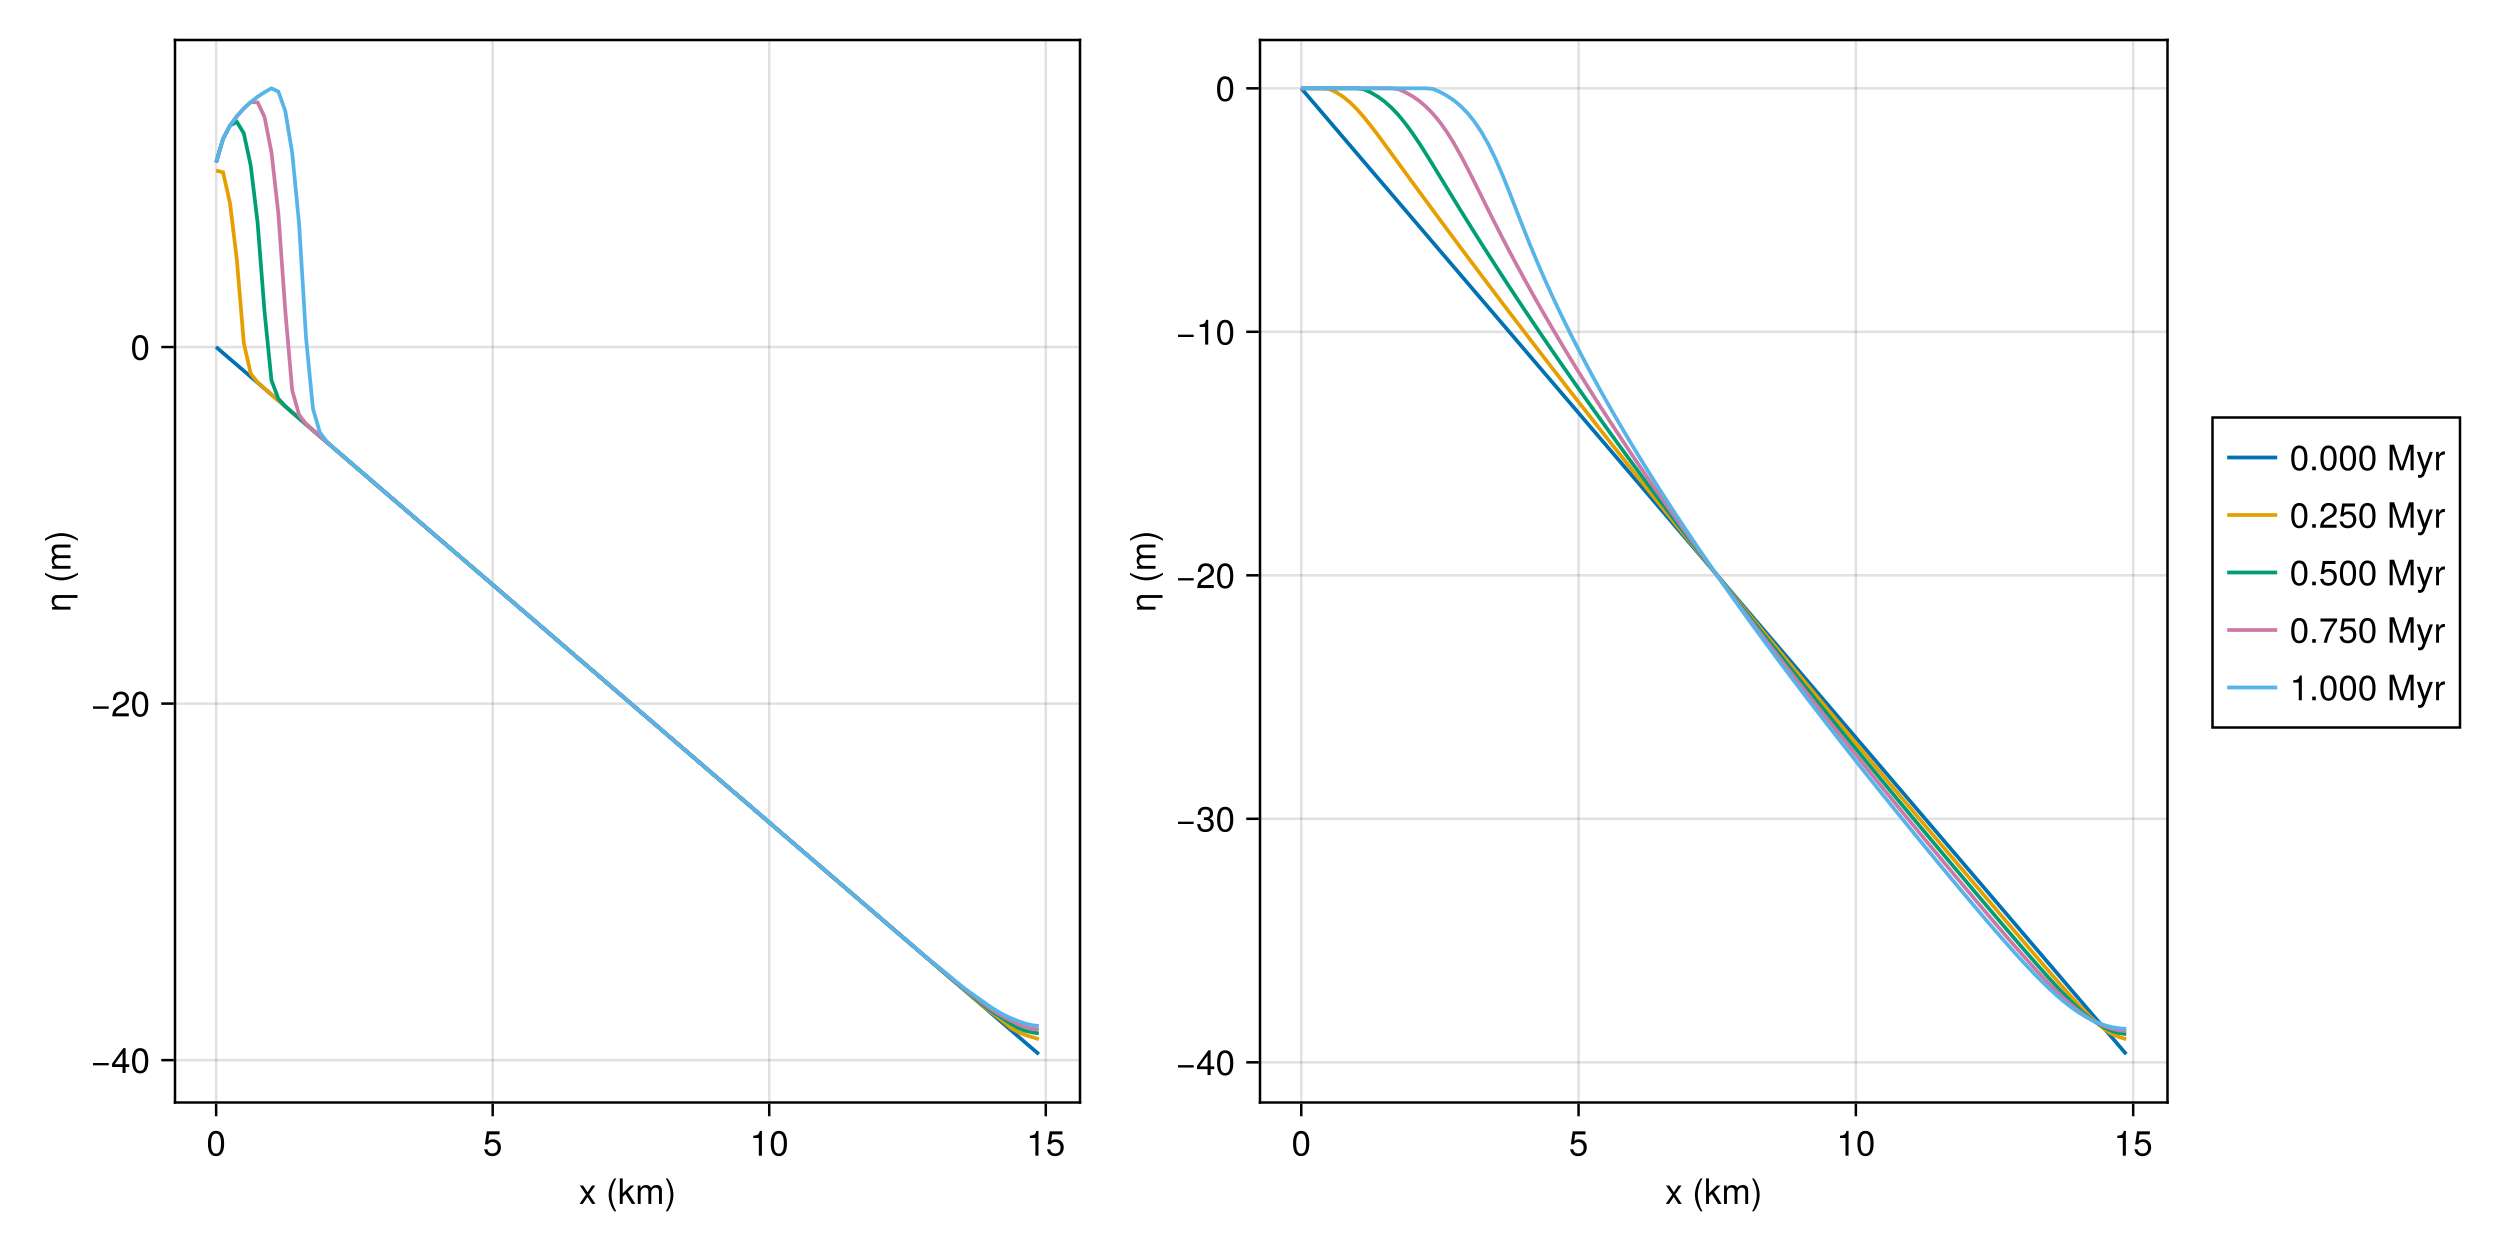 <?xml version="1.0" encoding="UTF-8"?>
<svg xmlns="http://www.w3.org/2000/svg" xmlns:xlink="http://www.w3.org/1999/xlink" width="1000" height="500" viewBox="0 0 1000 500">
<defs>
<g>
<g id="glyph-0-0-2927c7c1">
<path d="M 6.625 0 C 6.625 0 5.266 0 5.266 0 C 5.266 0 3.438 -2.812 3.438 -2.812 C 3.438 -2.812 1.562 0 1.562 0 C 1.562 0 0.234 0 0.234 0 C 0.234 0 2.828 -3.734 2.828 -3.734 C 2.828 -3.734 0.375 -7.344 0.375 -7.344 C 0.375 -7.344 1.703 -7.344 1.703 -7.344 C 1.703 -7.344 3.469 -4.672 3.469 -4.672 C 3.469 -4.672 5.234 -7.344 5.234 -7.344 C 5.234 -7.344 6.547 -7.344 6.547 -7.344 C 6.547 -7.344 4.094 -3.797 4.094 -3.797 C 4.094 -3.797 6.625 0 6.625 0 Z M 6.625 0 "/>
</g>
<g id="glyph-0-1-2927c7c1">
</g>
<g id="glyph-0-2-2927c7c1">
<path d="M 3.578 -3.609 C 3.578 -1.406 2.703 1.141 1.297 2.969 C 1.297 2.969 0.531 2.969 0.531 2.969 C 1.766 0.984 2.453 -1.391 2.453 -3.609 C 2.453 -5.859 1.766 -8.203 0.531 -10.203 C 0.531 -10.203 1.297 -10.203 1.297 -10.203 C 2.703 -8.375 3.578 -5.828 3.578 -3.609 Z M 3.578 -3.609 "/>
</g>
<g id="glyph-0-3-2927c7c1">
<path d="M 7.094 -4.781 C 7.094 -1.516 5.953 0.203 3.844 0.203 C 1.719 0.203 0.609 -1.516 0.609 -4.859 C 0.609 -8.188 1.703 -9.922 3.844 -9.922 C 6 -9.922 7.094 -8.219 7.094 -4.781 Z M 5.844 -4.891 C 5.844 -7.547 5.188 -8.828 3.844 -8.828 C 2.516 -8.828 1.859 -7.562 1.859 -4.844 C 1.859 -2.125 2.516 -0.812 3.828 -0.812 C 5.188 -0.812 5.844 -2.078 5.844 -4.891 Z M 5.844 -4.891 "/>
</g>
<g id="glyph-0-4-2927c7c1">
<path d="M 7.188 -3.297 C 7.188 -1.188 5.781 0.203 3.781 0.203 C 2.016 0.203 0.891 -0.578 0.484 -2.547 C 0.484 -2.547 1.719 -2.547 1.719 -2.547 C 2.016 -1.422 2.672 -0.875 3.75 -0.875 C 5.094 -0.875 5.922 -1.688 5.922 -3.125 C 5.922 -4.594 5.078 -5.453 3.75 -5.453 C 2.984 -5.453 2.5 -5.203 1.938 -4.516 C 1.938 -4.516 0.797 -4.516 0.797 -4.516 C 0.797 -4.516 1.547 -9.719 1.547 -9.719 C 1.547 -9.719 6.656 -9.719 6.656 -9.719 C 6.656 -9.719 6.656 -8.5 6.656 -8.5 C 6.656 -8.5 2.531 -8.5 2.531 -8.5 C 2.531 -8.5 2.141 -5.938 2.141 -5.938 C 2.719 -6.359 3.281 -6.531 3.969 -6.531 C 5.875 -6.531 7.188 -5.25 7.188 -3.297 Z M 7.188 -3.297 "/>
</g>
<g id="glyph-0-5-2927c7c1">
<path d="M 4.859 0 C 4.859 0 3.625 0 3.625 0 C 3.625 0 3.625 -7.062 3.625 -7.062 C 3.625 -7.062 1.422 -7.062 1.422 -7.062 C 1.422 -7.062 1.422 -7.953 1.422 -7.953 C 3.328 -8.188 3.609 -8.406 4.047 -9.922 C 4.047 -9.922 4.859 -9.922 4.859 -9.922 C 4.859 -9.922 4.859 0 4.859 0 Z M 4.859 0 "/>
</g>
<g id="glyph-0-6-2927c7c1">
<path d="M 7.219 -3.031 C 7.219 -3.031 0.953 -3.031 0.953 -3.031 C 0.953 -3.031 0.953 -3.969 0.953 -3.969 C 0.953 -3.969 7.219 -3.969 7.219 -3.969 C 7.219 -3.969 7.219 -3.031 7.219 -3.031 Z M 7.219 -3.031 "/>
</g>
<g id="glyph-0-7-2927c7c1">
<path d="M 7.281 -2.375 C 7.281 -2.375 5.812 -2.375 5.812 -2.375 C 5.812 -2.375 5.812 0 5.812 0 C 5.812 0 4.578 0 4.578 0 C 4.578 0 4.578 -2.375 4.578 -2.375 C 4.578 -2.375 0.391 -2.375 0.391 -2.375 C 0.391 -2.375 0.391 -3.688 0.391 -3.688 C 0.391 -3.688 4.906 -9.922 4.906 -9.922 C 4.906 -9.922 5.812 -9.922 5.812 -9.922 C 5.812 -9.922 5.812 -3.484 5.812 -3.484 C 5.812 -3.484 7.281 -3.484 7.281 -3.484 C 7.281 -3.484 7.281 -2.375 7.281 -2.375 Z M 4.578 -3.484 C 4.578 -3.484 4.578 -7.828 4.578 -7.828 C 4.578 -7.828 1.469 -3.484 1.469 -3.484 C 1.469 -3.484 4.578 -3.484 4.578 -3.484 Z M 4.578 -3.484 "/>
</g>
<g id="glyph-0-8-2927c7c1">
<path d="M 7.156 -7.016 C 7.156 -5.797 6.438 -4.766 5.047 -4.016 C 5.047 -4.016 3.656 -3.266 3.656 -3.266 C 2.438 -2.547 1.984 -2.031 1.859 -1.219 C 1.859 -1.219 7.078 -1.219 7.078 -1.219 C 7.078 -1.219 7.078 0 7.078 0 C 7.078 0 0.469 0 0.469 0 C 0.594 -2.188 1.188 -3.125 3.266 -4.297 C 3.266 -4.297 4.547 -5.031 4.547 -5.031 C 5.438 -5.531 5.891 -6.203 5.891 -6.984 C 5.891 -8.047 5.047 -8.844 3.938 -8.844 C 2.719 -8.844 2.031 -8.141 1.938 -6.484 C 1.938 -6.484 0.703 -6.484 0.703 -6.484 C 0.766 -8.891 1.953 -9.922 3.969 -9.922 C 5.859 -9.922 7.156 -8.688 7.156 -7.016 Z M 7.156 -7.016 "/>
</g>
<g id="glyph-0-9-2927c7c1">
<path d="M 4.078 2.969 C 4.078 2.969 3.297 2.969 3.297 2.969 C 1.906 1.141 1.016 -1.406 1.016 -3.625 C 1.016 -5.828 1.906 -8.375 3.297 -10.203 C 3.297 -10.203 4.078 -10.203 4.078 -10.203 C 2.844 -8.219 2.156 -5.859 2.156 -3.625 C 2.156 -1.391 2.844 0.969 4.078 2.969 Z M 4.078 2.969 "/>
</g>
<g id="glyph-0-10-2927c7c1">
<path d="M 7.031 0 C 7.031 0 5.594 0 5.594 0 C 5.594 0 3.109 -3.969 3.109 -3.969 C 3.109 -3.969 1.969 -2.859 1.969 -2.859 C 1.969 -2.859 1.969 0 1.969 0 C 1.969 0 0.812 0 0.812 0 C 0.812 0 0.812 -10.203 0.812 -10.203 C 0.812 -10.203 1.969 -10.203 1.969 -10.203 C 1.969 -10.203 1.969 -4.234 1.969 -4.234 C 1.969 -4.234 5.078 -7.344 5.078 -7.344 C 5.078 -7.344 6.578 -7.344 6.578 -7.344 C 6.578 -7.344 4.031 -4.797 4.031 -4.797 C 4.031 -4.797 7.031 0 7.031 0 Z M 7.031 0 "/>
</g>
<g id="glyph-0-11-2927c7c1">
<path d="M 10.641 0 C 10.641 0 9.484 0 9.484 0 C 9.484 0 9.484 -5.047 9.484 -5.047 C 9.484 -5.984 8.984 -6.531 8.141 -6.531 C 7.188 -6.531 6.391 -5.672 6.391 -4.609 C 6.391 -4.609 6.391 0 6.391 0 C 6.391 0 5.234 0 5.234 0 C 5.234 0 5.234 -5.047 5.234 -5.047 C 5.234 -5.984 4.75 -6.531 3.875 -6.531 C 2.922 -6.531 2.156 -5.672 2.156 -4.609 C 2.156 -4.609 2.156 0 2.156 0 C 2.156 0 1 0 1 0 C 1 0 1 -7.344 1 -7.344 C 1 -7.344 2.062 -7.344 2.062 -7.344 C 2.062 -7.344 2.062 -6.297 2.062 -6.297 C 2.688 -7.188 3.328 -7.547 4.312 -7.547 C 5.266 -7.547 5.859 -7.203 6.281 -6.422 C 6.969 -7.25 7.562 -7.547 8.547 -7.547 C 9.906 -7.547 10.641 -6.812 10.641 -5.5 C 10.641 -5.5 10.641 0 10.641 0 Z M 10.641 0 "/>
</g>
<g id="glyph-0-12-2927c7c1">
<path d="M 7.078 -2.891 C 7.078 -1.016 5.766 0.203 3.719 0.203 C 1.688 0.203 0.609 -0.781 0.453 -3 C 0.453 -3 1.688 -3 1.688 -3 C 1.766 -1.547 2.422 -0.875 3.766 -0.875 C 5.047 -0.875 5.828 -1.625 5.828 -2.875 C 5.828 -3.969 5.125 -4.625 3.766 -4.625 C 3.766 -4.625 3.094 -4.625 3.094 -4.625 C 3.094 -4.625 3.094 -5.656 3.094 -5.656 C 5.062 -5.656 5.531 -6.094 5.531 -7.156 C 5.531 -8.203 4.875 -8.844 3.781 -8.844 C 2.516 -8.844 1.922 -8.188 1.891 -6.719 C 1.891 -6.719 0.656 -6.719 0.656 -6.719 C 0.703 -8.828 1.766 -9.922 3.766 -9.922 C 5.656 -9.922 6.797 -8.906 6.797 -7.203 C 6.797 -6.203 6.328 -5.562 5.406 -5.188 C 6.594 -4.781 7.078 -4.094 7.078 -2.891 Z M 7.078 -2.891 "/>
</g>
<g id="glyph-0-13-2927c7c1">
<path d="M 2.672 0 C 2.672 0 1.219 0 1.219 0 C 1.219 0 1.219 -1.453 1.219 -1.453 C 1.219 -1.453 2.672 -1.453 2.672 -1.453 C 2.672 -1.453 2.672 0 2.672 0 Z M 2.672 0 "/>
</g>
<g id="glyph-0-14-2927c7c1">
<path d="M 10.656 0 C 10.656 0 9.422 0 9.422 0 C 9.422 0 9.422 -8.547 9.422 -8.547 C 9.422 -8.547 6.547 0 6.547 0 C 6.547 0 5.188 0 5.188 0 C 5.188 0 2.281 -8.547 2.281 -8.547 C 2.281 -8.547 2.281 0 2.281 0 C 2.281 0 1.047 0 1.047 0 C 1.047 0 1.047 -10.203 1.047 -10.203 C 1.047 -10.203 2.859 -10.203 2.859 -10.203 C 2.859 -10.203 5.875 -1.312 5.875 -1.312 C 5.875 -1.312 8.844 -10.203 8.844 -10.203 C 8.844 -10.203 10.656 -10.203 10.656 -10.203 C 10.656 -10.203 10.656 0 10.656 0 Z M 10.656 0 "/>
</g>
<g id="glyph-0-15-2927c7c1">
<path d="M 6.688 -7.344 C 6.688 -7.344 3.438 1.547 3.438 1.547 C 3.031 2.594 2.359 3.047 1.547 3.047 C 1.234 3.047 1 3 0.75 2.875 C 0.75 2.875 0.75 1.812 0.75 1.812 C 1.016 1.875 1.203 1.906 1.375 1.906 C 1.875 1.906 2.109 1.703 2.312 1.188 C 2.312 1.188 2.766 0.031 2.766 0.031 C 2.766 0.031 0.281 -7.344 0.281 -7.344 C 0.281 -7.344 1.531 -7.344 1.531 -7.344 C 1.531 -7.344 3.406 -1.625 3.406 -1.625 C 3.406 -1.625 5.438 -7.344 5.438 -7.344 C 5.438 -7.344 6.688 -7.344 6.688 -7.344 Z M 6.688 -7.344 "/>
</g>
<g id="glyph-0-16-2927c7c1">
<path d="M 4.5 -6.312 C 2.688 -6.281 2.141 -5.453 2.141 -3.812 C 2.141 -3.812 2.141 0 2.141 0 C 2.141 0 0.984 0 0.984 0 C 0.984 0 0.984 -7.344 0.984 -7.344 C 0.984 -7.344 2.047 -7.344 2.047 -7.344 C 2.047 -7.344 2.047 -6 2.047 -6 C 2.719 -7.094 3.297 -7.547 4.047 -7.547 C 4.203 -7.547 4.297 -7.531 4.5 -7.5 C 4.5 -7.5 4.5 -6.312 4.5 -6.312 Z M 4.5 -6.312 "/>
</g>
<g id="glyph-0-17-2927c7c1">
<path d="M 7.281 -8.688 C 5.188 -6.203 3.797 -3.203 3.25 0 C 3.25 0 1.938 0 1.938 0 C 2.625 -3.109 4.031 -6 6 -8.5 C 6 -8.5 0.641 -8.5 0.641 -8.5 C 0.641 -8.5 0.641 -9.719 0.641 -9.719 C 0.641 -9.719 7.281 -9.719 7.281 -9.719 C 7.281 -9.719 7.281 -8.688 7.281 -8.688 Z M 7.281 -8.688 "/>
</g>
<g id="glyph-1-0-2927c7c1">
<path d="M 4.078 2.969 C 4.078 2.969 3.297 2.969 3.297 2.969 C 1.906 1.141 1.016 -1.406 1.016 -3.625 C 1.016 -5.828 1.906 -8.375 3.297 -10.203 C 3.297 -10.203 4.078 -10.203 4.078 -10.203 C 2.844 -8.219 2.156 -5.859 2.156 -3.625 C 2.156 -1.391 2.844 0.969 4.078 2.969 Z M 4.078 2.969 "/>
</g>
<g id="glyph-2-0-2927c7c1">
<path d="M 7.031 0 C 7.031 0 5.594 0 5.594 0 C 5.594 0 3.109 -3.969 3.109 -3.969 C 3.109 -3.969 1.969 -2.859 1.969 -2.859 C 1.969 -2.859 1.969 0 1.969 0 C 1.969 0 0.812 0 0.812 0 C 0.812 0 0.812 -10.203 0.812 -10.203 C 0.812 -10.203 1.969 -10.203 1.969 -10.203 C 1.969 -10.203 1.969 -4.234 1.969 -4.234 C 1.969 -4.234 5.078 -7.344 5.078 -7.344 C 5.078 -7.344 6.578 -7.344 6.578 -7.344 C 6.578 -7.344 4.031 -4.797 4.031 -4.797 C 4.031 -4.797 7.031 0 7.031 0 Z M 7.031 0 "/>
</g>
<g id="glyph-2-1-2927c7c1">
<path d="M 10.641 0 C 10.641 0 9.484 0 9.484 0 C 9.484 0 9.484 -5.047 9.484 -5.047 C 9.484 -5.984 8.984 -6.531 8.141 -6.531 C 7.188 -6.531 6.391 -5.672 6.391 -4.609 C 6.391 -4.609 6.391 0 6.391 0 C 6.391 0 5.234 0 5.234 0 C 5.234 0 5.234 -5.047 5.234 -5.047 C 5.234 -5.984 4.75 -6.531 3.875 -6.531 C 2.922 -6.531 2.156 -5.672 2.156 -4.609 C 2.156 -4.609 2.156 0 2.156 0 C 2.156 0 1 0 1 0 C 1 0 1 -7.344 1 -7.344 C 1 -7.344 2.062 -7.344 2.062 -7.344 C 2.062 -7.344 2.062 -6.297 2.062 -6.297 C 2.688 -7.188 3.328 -7.547 4.312 -7.547 C 5.266 -7.547 5.859 -7.203 6.281 -6.422 C 6.969 -7.25 7.562 -7.547 8.547 -7.547 C 9.906 -7.547 10.641 -6.812 10.641 -5.5 C 10.641 -5.5 10.641 0 10.641 0 Z M 10.641 0 "/>
</g>
<g id="glyph-3-0-2927c7c1">
<path d="M 2.797 -6.812 C 2.797 -6.812 2.797 -5.656 2.797 -5.656 C 2.797 -5.656 -5.078 -5.656 -5.078 -5.656 C -5.969 -5.656 -6.531 -5.062 -6.531 -4.141 C -6.531 -2.953 -5.547 -2.141 -4.047 -2.141 C -4.047 -2.141 0 -2.141 0 -2.141 C 0 -2.141 0 -0.984 0 -0.984 C 0 -0.984 -7.344 -0.984 -7.344 -0.984 C -7.344 -0.984 -7.344 -2.062 -7.344 -2.062 C -7.344 -2.062 -6.109 -2.062 -6.109 -2.062 C -7.125 -2.703 -7.547 -3.406 -7.547 -4.5 C -7.547 -5.906 -6.766 -6.812 -5.547 -6.812 C -5.547 -6.812 2.797 -6.812 2.797 -6.812 Z M 2.797 -6.812 "/>
</g>
<g id="glyph-4-0-2927c7c1">
</g>
<g id="glyph-5-0-2927c7c1">
<path d="M 2.969 -4.078 C 2.969 -4.078 2.969 -3.297 2.969 -3.297 C 1.141 -1.906 -1.406 -1.016 -3.625 -1.016 C -5.828 -1.016 -8.375 -1.906 -10.203 -3.297 C -10.203 -3.297 -10.203 -4.078 -10.203 -4.078 C -8.219 -2.844 -5.859 -2.156 -3.625 -2.156 C -1.391 -2.156 0.969 -2.844 2.969 -4.078 Z M 2.969 -4.078 "/>
</g>
<g id="glyph-6-0-2927c7c1">
<path d="M 0 -10.641 C 0 -10.641 0 -9.484 0 -9.484 C 0 -9.484 -5.047 -9.484 -5.047 -9.484 C -5.984 -9.484 -6.531 -8.984 -6.531 -8.141 C -6.531 -7.188 -5.672 -6.391 -4.609 -6.391 C -4.609 -6.391 0 -6.391 0 -6.391 C 0 -6.391 0 -5.234 0 -5.234 C 0 -5.234 -5.047 -5.234 -5.047 -5.234 C -5.984 -5.234 -6.531 -4.75 -6.531 -3.875 C -6.531 -2.922 -5.672 -2.156 -4.609 -2.156 C -4.609 -2.156 0 -2.156 0 -2.156 C 0 -2.156 0 -1 0 -1 C 0 -1 -7.344 -1 -7.344 -1 C -7.344 -1 -7.344 -2.062 -7.344 -2.062 C -7.344 -2.062 -6.297 -2.062 -6.297 -2.062 C -7.188 -2.688 -7.547 -3.328 -7.547 -4.312 C -7.547 -5.266 -7.203 -5.859 -6.422 -6.281 C -7.25 -6.969 -7.547 -7.562 -7.547 -8.547 C -7.547 -9.906 -6.812 -10.641 -5.5 -10.641 C -5.5 -10.641 0 -10.641 0 -10.641 Z M 0 -10.641 "/>
</g>
<g id="glyph-7-0-2927c7c1">
<path d="M -3.609 -3.578 C -1.406 -3.578 1.141 -2.703 2.969 -1.297 C 2.969 -1.297 2.969 -0.531 2.969 -0.531 C 0.984 -1.766 -1.391 -2.453 -3.609 -2.453 C -5.859 -2.453 -8.203 -1.766 -10.203 -0.531 C -10.203 -0.531 -10.203 -1.297 -10.203 -1.297 C -8.375 -2.703 -5.828 -3.578 -3.609 -3.578 Z M -3.609 -3.578 "/>
</g>
<g id="glyph-8-0-2927c7c1">
<path d="M 2.797 -6.812 C 2.797 -6.812 2.797 -5.656 2.797 -5.656 C 2.797 -5.656 -5.078 -5.656 -5.078 -5.656 C -5.969 -5.656 -6.531 -5.062 -6.531 -4.141 C -6.531 -2.953 -5.547 -2.141 -4.047 -2.141 C -4.047 -2.141 0 -2.141 0 -2.141 C 0 -2.141 0 -0.984 0 -0.984 C 0 -0.984 -7.344 -0.984 -7.344 -0.984 C -7.344 -0.984 -7.344 -2.062 -7.344 -2.062 C -7.344 -2.062 -6.109 -2.062 -6.109 -2.062 C -7.125 -2.703 -7.547 -3.406 -7.547 -4.5 C -7.547 -5.906 -6.766 -6.812 -5.547 -6.812 C -5.547 -6.812 2.797 -6.812 2.797 -6.812 Z M 2.797 -6.812 "/>
</g>
<g id="glyph-8-1-2927c7c1">
<path d="M -3.609 -3.578 C -1.406 -3.578 1.141 -2.703 2.969 -1.297 C 2.969 -1.297 2.969 -0.531 2.969 -0.531 C 0.984 -1.766 -1.391 -2.453 -3.609 -2.453 C -5.859 -2.453 -8.203 -1.766 -10.203 -0.531 C -10.203 -0.531 -10.203 -1.297 -10.203 -1.297 C -8.375 -2.703 -5.828 -3.578 -3.609 -3.578 Z M -3.609 -3.578 "/>
</g>
<g id="glyph-9-0-2927c7c1">
</g>
<g id="glyph-10-0-2927c7c1">
<path d="M 2.969 -4.078 C 2.969 -4.078 2.969 -3.297 2.969 -3.297 C 1.141 -1.906 -1.406 -1.016 -3.625 -1.016 C -5.828 -1.016 -8.375 -1.906 -10.203 -3.297 C -10.203 -3.297 -10.203 -4.078 -10.203 -4.078 C -8.219 -2.844 -5.859 -2.156 -3.625 -2.156 C -1.391 -2.156 0.969 -2.844 2.969 -4.078 Z M 2.969 -4.078 "/>
</g>
<g id="glyph-11-0-2927c7c1">
<path d="M 0 -10.641 C 0 -10.641 0 -9.484 0 -9.484 C 0 -9.484 -5.047 -9.484 -5.047 -9.484 C -5.984 -9.484 -6.531 -8.984 -6.531 -8.141 C -6.531 -7.188 -5.672 -6.391 -4.609 -6.391 C -4.609 -6.391 0 -6.391 0 -6.391 C 0 -6.391 0 -5.234 0 -5.234 C 0 -5.234 -5.047 -5.234 -5.047 -5.234 C -5.984 -5.234 -6.531 -4.75 -6.531 -3.875 C -6.531 -2.922 -5.672 -2.156 -4.609 -2.156 C -4.609 -2.156 0 -2.156 0 -2.156 C 0 -2.156 0 -1 0 -1 C 0 -1 -7.344 -1 -7.344 -1 C -7.344 -1 -7.344 -2.062 -7.344 -2.062 C -7.344 -2.062 -6.297 -2.062 -6.297 -2.062 C -7.188 -2.688 -7.547 -3.328 -7.547 -4.312 C -7.547 -5.266 -7.203 -5.859 -6.422 -6.281 C -7.25 -6.969 -7.547 -7.562 -7.547 -8.547 C -7.547 -9.906 -6.812 -10.641 -5.5 -10.641 C -5.5 -10.641 0 -10.641 0 -10.641 Z M 0 -10.641 "/>
</g>
<g id="glyph-12-0-2927c7c1">
<path d="M 7.094 -4.781 C 7.094 -1.516 5.953 0.203 3.844 0.203 C 1.719 0.203 0.609 -1.516 0.609 -4.859 C 0.609 -8.188 1.703 -9.922 3.844 -9.922 C 6 -9.922 7.094 -8.219 7.094 -4.781 Z M 5.844 -4.891 C 5.844 -7.547 5.188 -8.828 3.844 -8.828 C 2.516 -8.828 1.859 -7.562 1.859 -4.844 C 1.859 -2.125 2.516 -0.812 3.828 -0.812 C 5.188 -0.812 5.844 -2.078 5.844 -4.891 Z M 5.844 -4.891 "/>
</g>
</g>
</defs>
<rect x="-100" y="-50" width="1200" height="600" fill="rgb(100%, 100%, 100%)" fill-opacity="1"/>
<path fill-rule="nonzero" fill="rgb(100%, 100%, 100%)" fill-opacity="1" d="M 70 441 L 432 441 L 432 16 L 70 16 Z M 70 441 "/>
<path fill-rule="nonzero" fill="rgb(100%, 100%, 100%)" fill-opacity="1" d="M 504 441 L 867 441 L 867 16 L 504 16 Z M 504 441 "/>
<path fill="none" stroke-width="1" stroke-linecap="butt" stroke-linejoin="miter" stroke="rgb(0%, 0%, 0%)" stroke-opacity="0.12" stroke-miterlimit="1.155" d="M 86.453 441 L 86.453 16 "/>
<path fill="none" stroke-width="1" stroke-linecap="butt" stroke-linejoin="miter" stroke="rgb(0%, 0%, 0%)" stroke-opacity="0.12" stroke-miterlimit="1.155" d="M 197.074 441 L 197.074 16 "/>
<path fill="none" stroke-width="1" stroke-linecap="butt" stroke-linejoin="miter" stroke="rgb(0%, 0%, 0%)" stroke-opacity="0.12" stroke-miterlimit="1.155" d="M 307.691 441 L 307.691 16 "/>
<path fill="none" stroke-width="1" stroke-linecap="butt" stroke-linejoin="miter" stroke="rgb(0%, 0%, 0%)" stroke-opacity="0.12" stroke-miterlimit="1.155" d="M 418.312 441 L 418.312 16 "/>
<path fill="none" stroke-width="1" stroke-linecap="butt" stroke-linejoin="miter" stroke="rgb(0%, 0%, 0%)" stroke-opacity="0.12" stroke-miterlimit="1.155" d="M 70 424.059 L 432 424.059 "/>
<path fill="none" stroke-width="1" stroke-linecap="butt" stroke-linejoin="miter" stroke="rgb(0%, 0%, 0%)" stroke-opacity="0.12" stroke-miterlimit="1.155" d="M 70 281.438 L 432 281.438 "/>
<path fill="none" stroke-width="1" stroke-linecap="butt" stroke-linejoin="miter" stroke="rgb(0%, 0%, 0%)" stroke-opacity="0.12" stroke-miterlimit="1.155" d="M 70 138.816 L 432 138.816 "/>
<path fill="none" stroke-width="1" stroke-linecap="butt" stroke-linejoin="miter" stroke="rgb(0%, 0%, 0%)" stroke-opacity="0.12" stroke-miterlimit="1.155" d="M 520.5 441 L 520.5 16 "/>
<path fill="none" stroke-width="1" stroke-linecap="butt" stroke-linejoin="miter" stroke="rgb(0%, 0%, 0%)" stroke-opacity="0.12" stroke-miterlimit="1.155" d="M 631.426 441 L 631.426 16 "/>
<path fill="none" stroke-width="1" stroke-linecap="butt" stroke-linejoin="miter" stroke="rgb(0%, 0%, 0%)" stroke-opacity="0.12" stroke-miterlimit="1.155" d="M 742.348 441 L 742.348 16 "/>
<path fill="none" stroke-width="1" stroke-linecap="butt" stroke-linejoin="miter" stroke="rgb(0%, 0%, 0%)" stroke-opacity="0.12" stroke-miterlimit="1.155" d="M 853.273 441 L 853.273 16 "/>
<path fill="none" stroke-width="1" stroke-linecap="butt" stroke-linejoin="miter" stroke="rgb(0%, 0%, 0%)" stroke-opacity="0.12" stroke-miterlimit="1.155" d="M 504 424.93 L 867 424.93 "/>
<path fill="none" stroke-width="1" stroke-linecap="butt" stroke-linejoin="miter" stroke="rgb(0%, 0%, 0%)" stroke-opacity="0.12" stroke-miterlimit="1.155" d="M 504 327.527 L 867 327.527 "/>
<path fill="none" stroke-width="1" stroke-linecap="butt" stroke-linejoin="miter" stroke="rgb(0%, 0%, 0%)" stroke-opacity="0.12" stroke-miterlimit="1.155" d="M 504 230.129 L 867 230.129 "/>
<path fill="none" stroke-width="1" stroke-linecap="butt" stroke-linejoin="miter" stroke="rgb(0%, 0%, 0%)" stroke-opacity="0.12" stroke-miterlimit="1.155" d="M 504 132.727 L 867 132.727 "/>
<path fill="none" stroke-width="1" stroke-linecap="butt" stroke-linejoin="miter" stroke="rgb(0%, 0%, 0%)" stroke-opacity="0.12" stroke-miterlimit="1.155" d="M 504 35.328 L 867 35.328 "/>
<g fill="rgb(0%, 0%, 0%)" fill-opacity="1">
<use xlink:href="#glyph-0-0-2927c7c1" x="231.561" y="481.568"/>
</g>
<g fill="rgb(0%, 0%, 0%)" fill-opacity="1">
<use xlink:href="#glyph-0-1-2927c7c1" x="238.561" y="481.568"/>
</g>
<g fill="rgb(0%, 0%, 0%)" fill-opacity="1">
<use xlink:href="#glyph-1-0-2927c7c1" x="242.453" y="481.568"/>
</g>
<g fill="rgb(0%, 0%, 0%)" fill-opacity="1">
<use xlink:href="#glyph-2-0-2927c7c1" x="247.115" y="481.568"/>
</g>
<g fill="rgb(0%, 0%, 0%)" fill-opacity="1">
<use xlink:href="#glyph-2-1-2927c7c1" x="254.115" y="481.568"/>
</g>
<g fill="rgb(0%, 0%, 0%)" fill-opacity="1">
<use xlink:href="#glyph-0-2-2927c7c1" x="265.777" y="481.568"/>
</g>
<g fill="rgb(0%, 0%, 0%)" fill-opacity="1">
<use xlink:href="#glyph-0-3-2927c7c1" x="82.563" y="462.258"/>
</g>
<g fill="rgb(0%, 0%, 0%)" fill-opacity="1">
<use xlink:href="#glyph-0-4-2927c7c1" x="193.181" y="462.258"/>
</g>
<g fill="rgb(0%, 0%, 0%)" fill-opacity="1">
<use xlink:href="#glyph-0-5-2927c7c1" x="299.908" y="462.258"/>
</g>
<g fill="rgb(0%, 0%, 0%)" fill-opacity="1">
<use xlink:href="#glyph-0-3-2927c7c1" x="307.692" y="462.258"/>
</g>
<g fill="rgb(0%, 0%, 0%)" fill-opacity="1">
<use xlink:href="#glyph-0-5-2927c7c1" x="410.527" y="462.258"/>
</g>
<g fill="rgb(0%, 0%, 0%)" fill-opacity="1">
<use xlink:href="#glyph-0-4-2927c7c1" x="418.311" y="462.258"/>
</g>
<g fill="rgb(0%, 0%, 0%)" fill-opacity="1">
<use xlink:href="#glyph-3-0-2927c7c1" x="28.204" y="244.831"/>
</g>
<g fill="rgb(0%, 0%, 0%)" fill-opacity="1">
<use xlink:href="#glyph-4-0-2927c7c1" x="28.204" y="237.047"/>
</g>
<g fill="rgb(0%, 0%, 0%)" fill-opacity="1">
<use xlink:href="#glyph-5-0-2927c7c1" x="28.204" y="233.155"/>
</g>
<g fill="rgb(0%, 0%, 0%)" fill-opacity="1">
<use xlink:href="#glyph-6-0-2927c7c1" x="28.204" y="228.493"/>
</g>
<g fill="rgb(0%, 0%, 0%)" fill-opacity="1">
<use xlink:href="#glyph-7-0-2927c7c1" x="28.204" y="216.831"/>
</g>
<g fill="rgb(0%, 0%, 0%)" fill-opacity="1">
<use xlink:href="#glyph-0-6-2927c7c1" x="36.256" y="429.162"/>
</g>
<g fill="rgb(0%, 0%, 0%)" fill-opacity="1">
<use xlink:href="#glyph-0-7-2927c7c1" x="44.432" y="429.162"/>
</g>
<g fill="rgb(0%, 0%, 0%)" fill-opacity="1">
<use xlink:href="#glyph-0-3-2927c7c1" x="52.216" y="429.162"/>
</g>
<g fill="rgb(0%, 0%, 0%)" fill-opacity="1">
<use xlink:href="#glyph-0-6-2927c7c1" x="36.256" y="286.541"/>
</g>
<g fill="rgb(0%, 0%, 0%)" fill-opacity="1">
<use xlink:href="#glyph-0-8-2927c7c1" x="44.432" y="286.541"/>
</g>
<g fill="rgb(0%, 0%, 0%)" fill-opacity="1">
<use xlink:href="#glyph-0-3-2927c7c1" x="52.216" y="286.541"/>
</g>
<g fill="rgb(0%, 0%, 0%)" fill-opacity="1">
<use xlink:href="#glyph-0-3-2927c7c1" x="52.216" y="143.921"/>
</g>
<path fill="none" stroke-width="1.5" stroke-linecap="butt" stroke-linejoin="miter" stroke="rgb(0%, 44.706%, 69.804%)" stroke-opacity="1" stroke-miterlimit="2" d="M 86.453 138.816 L 89.219 141.195 L 91.984 143.57 L 94.75 145.949 L 97.516 148.324 L 100.281 150.703 L 103.047 153.078 L 105.812 155.457 L 108.578 157.832 L 111.344 160.211 L 114.109 162.586 L 119.641 167.344 L 122.406 169.719 L 125.172 172.098 L 127.938 174.473 L 130.703 176.852 L 133.469 179.227 L 136.234 181.605 L 139 183.98 L 141.766 186.359 L 144.531 188.734 L 147.293 191.113 L 150.059 193.488 L 152.824 195.867 L 155.59 198.242 L 158.355 200.621 L 161.121 202.996 L 163.887 205.375 L 166.652 207.75 L 169.418 210.129 L 172.184 212.504 L 174.949 214.883 L 177.715 217.258 L 180.48 219.637 L 183.246 222.012 L 186.012 224.391 L 188.777 226.766 L 191.543 229.145 L 194.309 231.52 L 197.074 233.898 L 199.84 236.273 L 202.605 238.652 L 205.371 241.027 L 208.137 243.406 L 210.902 245.781 L 213.668 248.16 L 216.43 250.539 L 219.195 252.914 L 221.961 255.293 L 224.727 257.668 L 227.492 260.047 L 230.258 262.422 L 233.023 264.801 L 235.789 267.176 L 238.555 269.555 L 241.32 271.93 L 244.086 274.309 L 246.852 276.684 L 249.617 279.062 L 252.383 281.438 L 255.148 283.816 L 257.914 286.191 L 260.68 288.57 L 263.445 290.945 L 266.211 293.324 L 268.977 295.699 L 271.742 298.078 L 274.508 300.453 L 277.273 302.832 L 280.039 305.207 L 282.805 307.586 L 285.57 309.961 L 288.332 312.34 L 291.098 314.715 L 293.863 317.094 L 296.629 319.469 L 299.395 321.848 L 302.16 324.223 L 304.926 326.602 L 307.691 328.977 L 313.223 333.734 L 315.988 336.109 L 318.754 338.488 L 321.52 340.863 L 324.285 343.242 L 327.051 345.617 L 329.816 347.996 L 332.582 350.371 L 335.348 352.75 L 338.113 355.125 L 340.879 357.504 L 343.645 359.879 L 346.41 362.258 L 349.176 364.633 L 351.941 367.012 L 354.707 369.387 L 357.469 371.766 L 360.234 374.141 L 363 376.52 L 365.766 378.895 L 368.531 381.273 L 371.297 383.648 L 374.062 386.027 L 376.828 388.402 L 379.594 390.781 L 382.359 393.156 L 385.125 395.535 L 387.891 397.91 L 390.656 400.289 L 393.422 402.664 L 396.188 405.043 L 398.953 407.418 L 401.719 409.797 L 404.484 412.172 L 410.016 416.93 L 412.781 419.305 L 415.547 421.684 "/>
<path fill="none" stroke-width="1.5" stroke-linecap="butt" stroke-linejoin="miter" stroke="rgb(90.196%, 62.353%, 0%)" stroke-opacity="1" stroke-miterlimit="2" d="M 86.453 68.246 L 89.219 68.898 L 91.984 81.184 L 94.75 103.984 L 97.516 137.156 L 100.281 149.426 L 103.047 152.961 L 105.812 155.445 L 108.578 157.832 L 111.344 160.211 L 114.109 162.586 L 119.641 167.344 L 122.406 169.719 L 125.172 172.098 L 127.938 174.473 L 130.703 176.852 L 133.469 179.227 L 136.234 181.605 L 139 183.98 L 141.766 186.359 L 144.531 188.734 L 147.293 191.113 L 150.059 193.488 L 152.824 195.867 L 155.59 198.242 L 158.355 200.621 L 161.121 202.996 L 163.887 205.375 L 166.652 207.75 L 169.418 210.129 L 172.184 212.504 L 174.949 214.883 L 177.715 217.258 L 180.48 219.637 L 183.246 222.012 L 186.012 224.391 L 188.777 226.766 L 191.543 229.145 L 194.309 231.52 L 197.074 233.898 L 199.84 236.273 L 202.605 238.652 L 205.371 241.027 L 208.137 243.406 L 210.902 245.781 L 213.668 248.16 L 216.43 250.539 L 219.195 252.914 L 221.961 255.293 L 224.727 257.668 L 227.492 260.047 L 230.258 262.422 L 233.023 264.801 L 235.789 267.176 L 238.555 269.555 L 241.32 271.93 L 244.086 274.309 L 246.852 276.684 L 249.617 279.062 L 252.383 281.438 L 255.148 283.816 L 257.914 286.191 L 260.68 288.57 L 263.445 290.945 L 266.211 293.324 L 268.977 295.699 L 271.742 298.078 L 274.508 300.453 L 277.273 302.832 L 280.039 305.207 L 282.805 307.586 L 285.57 309.961 L 288.332 312.34 L 291.098 314.715 L 293.863 317.094 L 296.629 319.469 L 299.395 321.848 L 302.16 324.223 L 304.926 326.602 L 307.691 328.977 L 313.223 333.734 L 315.988 336.109 L 318.754 338.488 L 321.52 340.863 L 324.285 343.242 L 327.051 345.617 L 329.816 347.996 L 332.582 350.371 L 335.348 352.75 L 338.113 355.125 L 340.879 357.504 L 343.645 359.879 L 346.41 362.258 L 349.176 364.633 L 354.707 369.391 L 357.469 371.766 L 363 376.516 L 365.766 378.898 L 368.531 381.277 L 371.297 383.648 L 374.062 386 L 376.828 388.395 L 379.594 390.793 L 382.359 393.168 L 385.125 395.43 L 387.891 397.793 L 390.656 400.219 L 393.422 402.633 L 396.188 404.668 L 398.953 406.727 L 401.719 408.941 L 404.484 411.254 L 407.25 412.824 L 410.016 413.926 L 412.781 414.836 L 415.547 415.676 "/>
<path fill="none" stroke-width="1.5" stroke-linecap="butt" stroke-linejoin="miter" stroke="rgb(0%, 61.961%, 45.098%)" stroke-opacity="1" stroke-miterlimit="2" d="M 86.453 64.992 L 89.219 55.551 L 91.984 50.254 L 94.75 48.773 L 97.516 53.305 L 100.281 66.164 L 103.047 89.121 L 105.812 124.66 L 108.578 152.113 L 111.344 159.484 L 114.109 162.504 L 116.875 164.957 L 119.641 167.34 L 125.172 172.098 L 127.938 174.473 L 130.703 176.852 L 133.469 179.227 L 136.234 181.605 L 139 183.98 L 141.766 186.359 L 144.531 188.734 L 147.293 191.113 L 150.059 193.488 L 152.824 195.867 L 155.59 198.242 L 158.355 200.621 L 161.121 202.996 L 163.887 205.375 L 166.652 207.75 L 169.418 210.129 L 172.184 212.504 L 174.949 214.883 L 177.715 217.258 L 180.48 219.637 L 183.246 222.012 L 186.012 224.391 L 188.777 226.766 L 191.543 229.145 L 194.309 231.52 L 197.074 233.898 L 199.84 236.273 L 202.605 238.652 L 205.371 241.027 L 208.137 243.406 L 210.902 245.781 L 213.668 248.16 L 216.43 250.539 L 219.195 252.914 L 221.961 255.293 L 224.727 257.668 L 227.492 260.047 L 230.258 262.422 L 233.023 264.801 L 235.789 267.176 L 238.555 269.555 L 241.32 271.93 L 244.086 274.309 L 246.852 276.684 L 249.617 279.062 L 252.383 281.438 L 255.148 283.816 L 257.914 286.191 L 260.68 288.57 L 263.445 290.945 L 266.211 293.324 L 268.977 295.699 L 271.742 298.078 L 274.508 300.453 L 277.273 302.832 L 280.039 305.207 L 282.805 307.586 L 285.57 309.961 L 288.332 312.34 L 291.098 314.715 L 293.863 317.094 L 296.629 319.469 L 299.395 321.848 L 302.16 324.223 L 304.926 326.602 L 307.691 328.977 L 313.223 333.734 L 315.988 336.109 L 318.754 338.488 L 321.52 340.863 L 324.285 343.242 L 327.051 345.617 L 329.816 347.996 L 332.582 350.371 L 335.348 352.75 L 338.113 355.125 L 340.879 357.504 L 349.176 364.629 L 351.941 367.008 L 354.707 369.391 L 357.469 371.766 L 360.234 374.129 L 363 376.5 L 365.766 378.891 L 368.531 381.277 L 371.297 383.625 L 374.062 385.945 L 376.828 388.316 L 379.594 390.734 L 382.359 393.086 L 385.125 395.289 L 387.891 397.484 L 390.656 399.812 L 393.422 402.156 L 396.188 404.207 L 401.719 407.746 L 404.484 409.602 L 407.25 411.191 L 410.016 412.281 L 412.781 412.945 L 415.547 413.355 "/>
<path fill="none" stroke-width="1.5" stroke-linecap="butt" stroke-linejoin="miter" stroke="rgb(80%, 47.451%, 65.49%)" stroke-opacity="1" stroke-miterlimit="2" d="M 86.453 64.992 L 89.219 55.551 L 91.984 50.254 L 94.75 46.5 L 97.516 43.402 L 100.281 40.855 L 103.047 40.945 L 105.812 46.789 L 108.578 60.879 L 111.344 85.441 L 114.109 124.238 L 116.875 156.098 L 119.641 165.973 L 122.406 169.531 L 125.172 172.07 L 127.938 174.469 L 136.234 181.605 L 139 183.98 L 141.766 186.359 L 144.531 188.734 L 147.293 191.113 L 150.059 193.488 L 152.824 195.867 L 155.59 198.242 L 158.355 200.621 L 161.121 202.996 L 163.887 205.375 L 166.652 207.75 L 169.418 210.129 L 172.184 212.504 L 174.949 214.883 L 177.715 217.258 L 180.48 219.637 L 183.246 222.012 L 186.012 224.391 L 188.777 226.766 L 191.543 229.145 L 194.309 231.52 L 197.074 233.898 L 199.84 236.273 L 202.605 238.652 L 205.371 241.027 L 208.137 243.406 L 210.902 245.781 L 213.668 248.16 L 216.43 250.539 L 219.195 252.914 L 221.961 255.293 L 224.727 257.668 L 227.492 260.047 L 230.258 262.422 L 233.023 264.801 L 235.789 267.176 L 238.555 269.555 L 241.32 271.93 L 244.086 274.309 L 246.852 276.684 L 249.617 279.062 L 252.383 281.438 L 255.148 283.816 L 257.914 286.191 L 260.68 288.57 L 263.445 290.945 L 266.211 293.324 L 268.977 295.699 L 271.742 298.078 L 274.508 300.453 L 277.273 302.832 L 280.039 305.207 L 282.805 307.586 L 285.57 309.961 L 288.332 312.34 L 291.098 314.715 L 293.863 317.094 L 296.629 319.469 L 299.395 321.848 L 302.16 324.223 L 304.926 326.602 L 307.691 328.977 L 313.223 333.734 L 315.988 336.109 L 318.754 338.488 L 324.285 343.238 L 329.816 347.996 L 335.348 352.746 L 343.645 359.883 L 346.41 362.254 L 349.176 364.621 L 351.941 367 L 354.707 369.387 L 357.469 371.766 L 360.234 374.117 L 363 376.465 L 365.766 378.848 L 368.531 381.25 L 371.297 383.602 L 374.062 385.879 L 376.828 388.164 L 379.594 390.539 L 382.359 392.91 L 385.125 395.121 L 387.891 397.188 L 390.656 399.281 L 393.422 401.469 L 396.188 403.543 L 398.953 405.316 L 401.719 406.848 L 404.484 408.312 L 407.25 409.684 L 410.016 410.785 L 412.781 411.504 L 415.547 411.859 "/>
<path fill="none" stroke-width="1.5" stroke-linecap="butt" stroke-linejoin="miter" stroke="rgb(33.725%, 70.588%, 91.373%)" stroke-opacity="1" stroke-miterlimit="2" d="M 86.453 64.992 L 89.219 55.551 L 91.984 50.254 L 94.75 46.5 L 97.516 43.402 L 100.281 40.855 L 103.047 38.691 L 105.812 36.883 L 108.578 35.316 L 111.344 36.641 L 114.109 44.391 L 116.875 61.188 L 119.641 89.527 L 122.406 135.004 L 125.172 163.418 L 127.938 172.953 L 130.703 176.617 L 133.469 179.191 L 136.234 181.598 L 139 183.98 L 141.766 186.359 L 144.531 188.734 L 147.293 191.113 L 150.059 193.488 L 152.824 195.867 L 155.59 198.242 L 158.355 200.621 L 161.121 202.996 L 163.887 205.375 L 166.652 207.75 L 169.418 210.129 L 172.184 212.504 L 174.949 214.883 L 177.715 217.258 L 180.48 219.637 L 183.246 222.012 L 186.012 224.391 L 188.777 226.766 L 191.543 229.145 L 194.309 231.52 L 197.074 233.898 L 199.84 236.273 L 202.605 238.652 L 205.371 241.027 L 208.137 243.406 L 210.902 245.781 L 213.668 248.16 L 216.43 250.539 L 219.195 252.914 L 221.961 255.293 L 224.727 257.668 L 227.492 260.047 L 230.258 262.422 L 233.023 264.801 L 235.789 267.176 L 238.555 269.555 L 241.32 271.93 L 244.086 274.309 L 246.852 276.684 L 249.617 279.062 L 252.383 281.438 L 255.148 283.816 L 257.914 286.191 L 260.68 288.57 L 263.445 290.945 L 266.211 293.324 L 268.977 295.699 L 271.742 298.078 L 274.508 300.453 L 277.273 302.832 L 280.039 305.207 L 282.805 307.586 L 285.57 309.961 L 288.332 312.34 L 291.098 314.715 L 293.863 317.094 L 296.629 319.469 L 299.395 321.848 L 302.16 324.223 L 304.926 326.602 L 307.691 328.977 L 310.457 331.355 L 313.223 333.73 L 318.754 338.488 L 324.285 343.238 L 332.582 350.375 L 338.113 355.117 L 340.879 357.496 L 343.645 359.883 L 346.41 362.258 L 351.941 366.977 L 354.707 369.363 L 357.469 371.758 L 360.234 374.113 L 363 376.43 L 365.766 378.762 L 368.531 381.152 L 371.297 383.535 L 374.062 385.82 L 376.828 388.023 L 379.594 390.266 L 382.359 392.586 L 385.125 394.844 L 387.891 396.906 L 390.656 398.836 L 393.422 400.777 L 396.188 402.727 L 398.953 404.516 L 401.719 406.031 L 404.484 407.312 L 407.25 408.438 L 410.016 409.387 L 412.781 410.07 L 415.547 410.422 "/>
<g fill="rgb(0%, 0%, 0%)" fill-opacity="1">
<use xlink:href="#glyph-0-0-2927c7c1" x="666.061" y="481.568"/>
</g>
<g fill="rgb(0%, 0%, 0%)" fill-opacity="1">
<use xlink:href="#glyph-0-1-2927c7c1" x="673.061" y="481.568"/>
</g>
<g fill="rgb(0%, 0%, 0%)" fill-opacity="1">
<use xlink:href="#glyph-0-9-2927c7c1" x="676.953" y="481.568"/>
</g>
<g fill="rgb(0%, 0%, 0%)" fill-opacity="1">
<use xlink:href="#glyph-0-10-2927c7c1" x="681.615" y="481.568"/>
</g>
<g fill="rgb(0%, 0%, 0%)" fill-opacity="1">
<use xlink:href="#glyph-0-11-2927c7c1" x="688.615" y="481.568"/>
</g>
<g fill="rgb(0%, 0%, 0%)" fill-opacity="1">
<use xlink:href="#glyph-0-2-2927c7c1" x="700.277" y="481.568"/>
</g>
<g fill="rgb(0%, 0%, 0%)" fill-opacity="1">
<use xlink:href="#glyph-0-3-2927c7c1" x="516.608" y="462.258"/>
</g>
<g fill="rgb(0%, 0%, 0%)" fill-opacity="1">
<use xlink:href="#glyph-0-4-2927c7c1" x="627.532" y="462.258"/>
</g>
<g fill="rgb(0%, 0%, 0%)" fill-opacity="1">
<use xlink:href="#glyph-0-5-2927c7c1" x="734.565" y="462.258"/>
</g>
<g fill="rgb(0%, 0%, 0%)" fill-opacity="1">
<use xlink:href="#glyph-0-3-2927c7c1" x="742.349" y="462.258"/>
</g>
<g fill="rgb(0%, 0%, 0%)" fill-opacity="1">
<use xlink:href="#glyph-0-5-2927c7c1" x="845.489" y="462.258"/>
</g>
<g fill="rgb(0%, 0%, 0%)" fill-opacity="1">
<use xlink:href="#glyph-0-4-2927c7c1" x="853.273" y="462.258"/>
</g>
<g fill="rgb(0%, 0%, 0%)" fill-opacity="1">
<use xlink:href="#glyph-8-0-2927c7c1" x="462.204" y="244.831"/>
</g>
<g fill="rgb(0%, 0%, 0%)" fill-opacity="1">
<use xlink:href="#glyph-9-0-2927c7c1" x="462.204" y="237.047"/>
</g>
<g fill="rgb(0%, 0%, 0%)" fill-opacity="1">
<use xlink:href="#glyph-10-0-2927c7c1" x="462.204" y="233.155"/>
</g>
<g fill="rgb(0%, 0%, 0%)" fill-opacity="1">
<use xlink:href="#glyph-11-0-2927c7c1" x="462.204" y="228.493"/>
</g>
<g fill="rgb(0%, 0%, 0%)" fill-opacity="1">
<use xlink:href="#glyph-8-1-2927c7c1" x="462.204" y="216.831"/>
</g>
<g fill="rgb(0%, 0%, 0%)" fill-opacity="1">
<use xlink:href="#glyph-0-6-2927c7c1" x="470.256" y="430.032"/>
</g>
<g fill="rgb(0%, 0%, 0%)" fill-opacity="1">
<use xlink:href="#glyph-0-7-2927c7c1" x="478.432" y="430.032"/>
</g>
<g fill="rgb(0%, 0%, 0%)" fill-opacity="1">
<use xlink:href="#glyph-0-3-2927c7c1" x="486.216" y="430.032"/>
</g>
<g fill="rgb(0%, 0%, 0%)" fill-opacity="1">
<use xlink:href="#glyph-0-6-2927c7c1" x="470.256" y="332.631"/>
</g>
<g fill="rgb(0%, 0%, 0%)" fill-opacity="1">
<use xlink:href="#glyph-0-12-2927c7c1" x="478.432" y="332.631"/>
</g>
<g fill="rgb(0%, 0%, 0%)" fill-opacity="1">
<use xlink:href="#glyph-0-3-2927c7c1" x="486.216" y="332.631"/>
</g>
<g fill="rgb(0%, 0%, 0%)" fill-opacity="1">
<use xlink:href="#glyph-0-6-2927c7c1" x="470.256" y="235.23"/>
</g>
<g fill="rgb(0%, 0%, 0%)" fill-opacity="1">
<use xlink:href="#glyph-0-8-2927c7c1" x="478.432" y="235.23"/>
</g>
<g fill="rgb(0%, 0%, 0%)" fill-opacity="1">
<use xlink:href="#glyph-0-3-2927c7c1" x="486.216" y="235.23"/>
</g>
<g fill="rgb(0%, 0%, 0%)" fill-opacity="1">
<use xlink:href="#glyph-0-6-2927c7c1" x="470.256" y="137.83"/>
</g>
<g fill="rgb(0%, 0%, 0%)" fill-opacity="1">
<use xlink:href="#glyph-0-5-2927c7c1" x="478.432" y="137.83"/>
</g>
<g fill="rgb(0%, 0%, 0%)" fill-opacity="1">
<use xlink:href="#glyph-0-3-2927c7c1" x="486.216" y="137.83"/>
</g>
<g fill="rgb(0%, 0%, 0%)" fill-opacity="1">
<use xlink:href="#glyph-12-0-2927c7c1" x="486.216" y="40.429"/>
</g>
<path fill="none" stroke-width="1.5" stroke-linecap="butt" stroke-linejoin="miter" stroke="rgb(0%, 44.706%, 69.804%)" stroke-opacity="1" stroke-miterlimit="2" d="M 520.5 35.328 L 534.367 51.559 L 537.137 54.805 L 539.91 58.055 L 553.777 74.285 L 556.551 77.535 L 567.645 90.52 L 570.414 93.766 L 573.188 97.012 L 575.961 100.262 L 592.602 119.738 L 595.375 122.988 L 600.922 129.48 L 603.691 132.727 L 609.238 139.219 L 612.012 142.469 L 628.652 161.945 L 631.426 165.195 L 634.199 168.441 L 636.969 171.688 L 645.289 181.426 L 648.062 184.676 L 664.703 204.152 L 667.477 207.402 L 670.246 210.648 L 684.113 226.879 L 686.887 230.129 L 700.754 246.359 L 703.523 249.609 L 720.164 269.086 L 722.938 272.336 L 734.031 285.32 L 736.801 288.566 L 739.574 291.812 L 742.348 295.062 L 756.215 311.293 L 758.988 314.543 L 767.309 324.281 L 770.078 327.527 L 775.625 334.02 L 778.398 337.27 L 792.266 353.5 L 795.039 356.75 L 800.586 363.242 L 803.355 366.488 L 811.676 376.227 L 814.449 379.477 L 831.09 398.953 L 833.863 402.203 L 836.633 405.449 L 847.727 418.434 L 850.5 421.684 "/>
<path fill="none" stroke-width="1.5" stroke-linecap="butt" stroke-linejoin="miter" stroke="rgb(90.196%, 62.353%, 0%)" stroke-opacity="1" stroke-miterlimit="2" d="M 520.5 35.328 L 523.273 35.32 L 526.047 35.32 L 528.82 35.324 L 531.594 35.562 L 534.367 36.848 L 537.137 38.613 L 539.91 40.871 L 542.684 43.602 L 545.457 46.738 L 548.23 50.188 L 551.004 53.832 L 553.777 57.586 L 556.551 61.387 L 562.098 69.004 L 564.871 72.805 L 567.645 76.594 L 570.414 80.371 L 573.188 84.137 L 575.961 87.891 L 578.734 91.633 L 581.508 95.367 L 584.281 99.09 L 587.055 102.801 L 589.828 106.5 L 592.602 110.191 L 595.375 113.867 L 598.148 117.535 L 600.922 121.195 L 603.691 124.84 L 606.465 128.477 L 609.238 132.105 L 612.012 135.723 L 614.785 139.328 L 617.559 142.926 L 620.332 146.516 L 623.105 150.094 L 625.879 153.664 L 628.652 157.223 L 631.426 160.773 L 634.199 164.316 L 636.969 167.852 L 639.742 171.379 L 642.516 174.895 L 645.289 178.406 L 648.062 181.906 L 650.836 185.398 L 653.609 188.887 L 656.383 192.363 L 659.156 195.836 L 661.93 199.297 L 664.703 202.754 L 667.477 206.207 L 670.246 209.648 L 673.02 213.086 L 675.793 216.516 L 678.566 219.941 L 681.34 223.359 L 684.113 226.77 L 686.887 230.176 L 689.66 233.574 L 692.434 236.969 L 695.207 240.359 L 697.98 243.742 L 700.754 247.121 L 703.523 250.496 L 706.297 253.867 L 709.07 257.23 L 711.844 260.59 L 714.617 263.945 L 717.391 267.297 L 722.938 273.984 L 725.711 277.324 L 731.258 283.988 L 734.031 287.312 L 736.801 290.637 L 739.574 293.957 L 742.348 297.273 L 745.121 300.586 L 750.668 307.203 L 756.215 313.805 L 761.762 320.398 L 764.535 323.691 L 767.309 326.98 L 770.078 330.266 L 772.852 333.551 L 778.398 340.113 L 783.945 346.668 L 786.719 349.941 L 792.266 356.48 L 800.586 366.277 L 803.355 369.539 L 806.129 372.797 L 811.676 379.305 L 814.449 382.547 L 817.223 385.781 L 819.996 389.008 L 822.77 392.207 L 825.543 395.355 L 828.316 398.477 L 831.09 401.539 L 833.863 404.441 L 836.633 407.137 L 839.406 409.703 L 842.18 411.969 L 844.953 413.688 L 847.727 414.852 L 850.5 415.668 "/>
<path fill="none" stroke-width="1.5" stroke-linecap="butt" stroke-linejoin="miter" stroke="rgb(0%, 61.961%, 45.098%)" stroke-opacity="1" stroke-miterlimit="2" d="M 520.5 35.328 L 523.273 35.32 L 526.047 35.32 L 528.82 35.324 L 531.594 35.32 L 534.367 35.32 L 537.137 35.328 L 539.91 35.32 L 542.684 35.324 L 545.457 35.676 L 548.23 36.949 L 551.004 38.57 L 553.777 40.586 L 556.551 43.043 L 559.324 45.965 L 562.098 49.336 L 564.871 53.113 L 567.645 57.219 L 570.414 61.562 L 573.188 66.051 L 575.961 70.598 L 578.734 75.156 L 581.508 79.695 L 584.281 84.199 L 587.055 88.664 L 589.828 93.09 L 592.602 97.48 L 595.375 101.832 L 598.148 106.145 L 600.922 110.426 L 603.691 114.672 L 606.465 118.883 L 609.238 123.062 L 612.012 127.211 L 614.785 131.328 L 617.559 135.414 L 620.332 139.473 L 623.105 143.504 L 625.879 147.508 L 628.652 151.488 L 631.426 155.441 L 634.199 159.367 L 636.969 163.273 L 639.742 167.152 L 642.516 171.012 L 645.289 174.852 L 648.062 178.668 L 650.836 182.461 L 653.609 186.238 L 656.383 189.996 L 659.156 193.734 L 661.93 197.453 L 664.703 201.156 L 667.477 204.844 L 670.246 208.512 L 673.02 212.168 L 675.793 215.805 L 678.566 219.43 L 681.34 223.035 L 684.113 226.633 L 686.887 230.215 L 689.66 233.781 L 692.434 237.336 L 695.207 240.879 L 697.98 244.414 L 700.754 247.934 L 703.523 251.441 L 706.297 254.938 L 709.07 258.426 L 711.844 261.902 L 714.617 265.371 L 717.391 268.828 L 720.164 272.273 L 722.938 275.715 L 725.711 279.145 L 728.484 282.566 L 731.258 285.98 L 734.031 289.387 L 736.801 292.785 L 739.574 296.176 L 742.348 299.562 L 745.121 302.938 L 747.895 306.309 L 750.668 309.672 L 753.441 313.031 L 756.215 316.383 L 758.988 319.73 L 761.762 323.07 L 767.309 329.734 L 770.078 333.059 L 772.852 336.379 L 775.625 339.691 L 781.172 346.309 L 783.945 349.609 L 789.492 356.195 L 792.266 359.48 L 795.039 362.762 L 797.812 366.039 L 800.586 369.309 L 803.355 372.566 L 806.129 375.809 L 808.902 379.043 L 811.676 382.258 L 814.449 385.438 L 817.223 388.574 L 819.996 391.672 L 822.77 394.703 L 825.543 397.625 L 828.316 400.414 L 831.09 403.074 L 833.863 405.543 L 836.633 407.734 L 839.406 409.637 L 842.18 411.242 L 844.953 412.465 L 847.727 413.262 L 850.5 413.676 "/>
<path fill="none" stroke-width="1.5" stroke-linecap="butt" stroke-linejoin="miter" stroke="rgb(80%, 47.451%, 65.49%)" stroke-opacity="1" stroke-miterlimit="2" d="M 520.5 35.328 L 523.273 35.32 L 526.047 35.32 L 528.82 35.324 L 531.594 35.32 L 534.367 35.32 L 537.137 35.328 L 539.91 35.32 L 542.684 35.324 L 545.457 35.324 L 548.23 35.316 L 551.004 35.324 L 553.777 35.32 L 556.551 35.324 L 559.324 35.648 L 562.098 36.879 L 564.871 38.426 L 567.645 40.34 L 570.414 42.684 L 573.188 45.512 L 575.961 48.871 L 578.734 52.781 L 581.508 57.227 L 584.281 62.141 L 587.055 67.422 L 589.828 72.934 L 592.602 78.535 L 595.375 84.129 L 598.148 89.648 L 600.922 95.07 L 603.691 100.387 L 606.465 105.598 L 609.238 110.711 L 612.012 115.73 L 614.785 120.668 L 617.559 125.523 L 620.332 130.305 L 623.105 135.016 L 625.879 139.656 L 628.652 144.238 L 631.426 148.758 L 634.199 153.223 L 636.969 157.633 L 639.742 161.992 L 642.516 166.305 L 645.289 170.57 L 648.062 174.789 L 650.836 178.969 L 653.609 183.109 L 656.383 187.211 L 659.156 191.277 L 661.93 195.305 L 664.703 199.305 L 667.477 203.27 L 670.246 207.203 L 673.02 211.109 L 675.793 214.984 L 678.566 218.836 L 681.34 222.66 L 684.113 226.461 L 686.887 230.234 L 689.66 233.988 L 692.434 237.719 L 695.207 241.43 L 697.98 245.121 L 700.754 248.789 L 703.523 252.441 L 706.297 256.074 L 709.07 259.688 L 711.844 263.289 L 714.617 266.871 L 717.391 270.438 L 720.164 273.988 L 722.938 277.527 L 725.711 281.051 L 728.484 284.562 L 731.258 288.059 L 734.031 291.543 L 736.801 295.016 L 739.574 298.477 L 742.348 301.926 L 745.121 305.367 L 747.895 308.797 L 750.668 312.215 L 753.441 315.625 L 756.215 319.023 L 758.988 322.418 L 761.762 325.801 L 764.535 329.172 L 767.309 332.539 L 770.078 335.898 L 772.852 339.246 L 775.625 342.59 L 778.398 345.926 L 781.172 349.254 L 783.945 352.574 L 786.719 355.883 L 789.492 359.184 L 792.266 362.477 L 795.039 365.754 L 797.812 369.02 L 800.586 372.266 L 803.355 375.492 L 806.129 378.688 L 808.902 381.848 L 811.676 384.965 L 814.449 388.023 L 817.223 391.004 L 819.996 393.895 L 822.77 396.676 L 825.543 399.324 L 828.316 401.793 L 831.09 404.07 L 833.863 406.129 L 836.633 407.934 L 839.406 409.449 L 842.18 410.66 L 844.953 411.566 L 847.727 412.16 L 850.5 412.453 "/>
<path fill="none" stroke-width="1.5" stroke-linecap="butt" stroke-linejoin="miter" stroke="rgb(33.725%, 70.588%, 91.373%)" stroke-opacity="1" stroke-miterlimit="2" d="M 520.5 35.328 L 523.273 35.32 L 526.047 35.32 L 528.82 35.324 L 531.594 35.32 L 534.367 35.32 L 537.137 35.328 L 539.91 35.32 L 542.684 35.324 L 545.457 35.324 L 548.23 35.316 L 551.004 35.324 L 553.777 35.32 L 556.551 35.324 L 559.324 35.32 L 562.098 35.324 L 564.871 35.324 L 567.645 35.32 L 570.414 35.32 L 573.188 35.582 L 575.961 36.766 L 578.734 38.27 L 581.508 40.133 L 584.281 42.438 L 587.055 45.27 L 589.828 48.715 L 592.602 52.859 L 595.375 57.766 L 598.148 63.445 L 600.922 69.82 L 603.691 76.703 L 606.465 83.84 L 609.238 90.965 L 612.012 97.906 L 614.785 104.586 L 617.559 110.996 L 620.332 117.16 L 623.105 123.105 L 625.879 128.859 L 628.652 134.441 L 631.426 139.875 L 634.199 145.172 L 636.969 150.348 L 639.742 155.41 L 642.516 160.367 L 645.289 165.23 L 648.062 170.004 L 650.836 174.699 L 653.609 179.316 L 656.383 183.859 L 659.156 188.34 L 661.93 192.758 L 664.703 197.117 L 667.477 201.422 L 670.246 205.672 L 673.02 209.875 L 675.793 214.031 L 678.566 218.141 L 681.34 222.211 L 684.113 226.242 L 686.887 230.234 L 689.66 234.191 L 692.434 238.117 L 695.207 242.008 L 697.98 245.867 L 700.754 249.695 L 703.523 253.5 L 706.297 257.273 L 709.07 261.023 L 711.844 264.75 L 714.617 268.449 L 717.391 272.129 L 720.164 275.785 L 722.938 279.422 L 725.711 283.039 L 728.484 286.637 L 731.258 290.219 L 734.031 293.781 L 736.801 297.324 L 739.574 300.855 L 742.348 304.371 L 745.121 307.867 L 747.895 311.355 L 750.668 314.824 L 753.441 318.285 L 756.215 321.73 L 758.988 325.164 L 761.762 328.582 L 764.535 331.992 L 767.309 335.391 L 770.078 338.777 L 772.852 342.152 L 775.625 345.52 L 778.398 348.871 L 781.172 352.211 L 783.945 355.539 L 786.719 358.852 L 789.492 362.145 L 792.266 365.426 L 795.039 368.68 L 797.812 371.906 L 800.586 375.098 L 803.355 378.258 L 806.129 381.363 L 808.902 384.41 L 811.676 387.387 L 814.449 390.277 L 817.223 393.066 L 819.996 395.73 L 822.77 398.254 L 825.543 400.613 L 828.316 402.785 L 831.09 404.75 L 833.863 406.48 L 836.633 407.973 L 839.406 409.207 L 842.18 410.176 L 844.953 410.879 L 847.727 411.332 L 850.5 411.555 "/>
<path fill-rule="nonzero" fill="rgb(100%, 100%, 100%)" fill-opacity="1" stroke-width="1" stroke-linecap="butt" stroke-linejoin="miter" stroke="rgb(0%, 0%, 0%)" stroke-opacity="1" stroke-miterlimit="2" d="M 885 291 L 984 291 L 984 167 L 885 167 Z M 885 291 "/>
<path fill="none" stroke-width="1" stroke-linecap="butt" stroke-linejoin="miter" stroke="rgb(0%, 0%, 0%)" stroke-opacity="1" stroke-miterlimit="1.155" d="M 86.453 441.5 L 86.453 446.5 "/>
<path fill="none" stroke-width="1" stroke-linecap="butt" stroke-linejoin="miter" stroke="rgb(0%, 0%, 0%)" stroke-opacity="1" stroke-miterlimit="1.155" d="M 197.074 441.5 L 197.074 446.5 "/>
<path fill="none" stroke-width="1" stroke-linecap="butt" stroke-linejoin="miter" stroke="rgb(0%, 0%, 0%)" stroke-opacity="1" stroke-miterlimit="1.155" d="M 307.691 441.5 L 307.691 446.5 "/>
<path fill="none" stroke-width="1" stroke-linecap="butt" stroke-linejoin="miter" stroke="rgb(0%, 0%, 0%)" stroke-opacity="1" stroke-miterlimit="1.155" d="M 418.312 441.5 L 418.312 446.5 "/>
<path fill="none" stroke-width="1" stroke-linecap="butt" stroke-linejoin="miter" stroke="rgb(0%, 0%, 0%)" stroke-opacity="1" stroke-miterlimit="1.155" d="M 69.5 424.059 L 64.5 424.059 "/>
<path fill="none" stroke-width="1" stroke-linecap="butt" stroke-linejoin="miter" stroke="rgb(0%, 0%, 0%)" stroke-opacity="1" stroke-miterlimit="1.155" d="M 69.5 281.438 L 64.5 281.438 "/>
<path fill="none" stroke-width="1" stroke-linecap="butt" stroke-linejoin="miter" stroke="rgb(0%, 0%, 0%)" stroke-opacity="1" stroke-miterlimit="1.155" d="M 69.5 138.816 L 64.5 138.816 "/>
<path fill="none" stroke-width="1" stroke-linecap="butt" stroke-linejoin="miter" stroke="rgb(0%, 0%, 0%)" stroke-opacity="1" stroke-miterlimit="1.155" d="M 520.5 441.5 L 520.5 446.5 "/>
<path fill="none" stroke-width="1" stroke-linecap="butt" stroke-linejoin="miter" stroke="rgb(0%, 0%, 0%)" stroke-opacity="1" stroke-miterlimit="1.155" d="M 631.426 441.5 L 631.426 446.5 "/>
<path fill="none" stroke-width="1" stroke-linecap="butt" stroke-linejoin="miter" stroke="rgb(0%, 0%, 0%)" stroke-opacity="1" stroke-miterlimit="1.155" d="M 742.348 441.5 L 742.348 446.5 "/>
<path fill="none" stroke-width="1" stroke-linecap="butt" stroke-linejoin="miter" stroke="rgb(0%, 0%, 0%)" stroke-opacity="1" stroke-miterlimit="1.155" d="M 853.273 441.5 L 853.273 446.5 "/>
<path fill="none" stroke-width="1" stroke-linecap="butt" stroke-linejoin="miter" stroke="rgb(0%, 0%, 0%)" stroke-opacity="1" stroke-miterlimit="1.155" d="M 503.5 424.93 L 498.5 424.93 "/>
<path fill="none" stroke-width="1" stroke-linecap="butt" stroke-linejoin="miter" stroke="rgb(0%, 0%, 0%)" stroke-opacity="1" stroke-miterlimit="1.155" d="M 503.5 327.527 L 498.5 327.527 "/>
<path fill="none" stroke-width="1" stroke-linecap="butt" stroke-linejoin="miter" stroke="rgb(0%, 0%, 0%)" stroke-opacity="1" stroke-miterlimit="1.155" d="M 503.5 230.129 L 498.5 230.129 "/>
<path fill="none" stroke-width="1" stroke-linecap="butt" stroke-linejoin="miter" stroke="rgb(0%, 0%, 0%)" stroke-opacity="1" stroke-miterlimit="1.155" d="M 503.5 132.727 L 498.5 132.727 "/>
<path fill="none" stroke-width="1" stroke-linecap="butt" stroke-linejoin="miter" stroke="rgb(0%, 0%, 0%)" stroke-opacity="1" stroke-miterlimit="1.155" d="M 503.5 35.328 L 498.5 35.328 "/>
<path fill="none" stroke-width="1.5" stroke-linecap="butt" stroke-linejoin="miter" stroke="rgb(0%, 44.706%, 69.804%)" stroke-opacity="1" stroke-miterlimit="2" d="M 890.879 183 L 910.879 183 "/>
<path fill="none" stroke-width="1.5" stroke-linecap="butt" stroke-linejoin="miter" stroke="rgb(90.196%, 62.353%, 0%)" stroke-opacity="1" stroke-miterlimit="2" d="M 890.879 206 L 910.879 206 "/>
<path fill="none" stroke-width="1.5" stroke-linecap="butt" stroke-linejoin="miter" stroke="rgb(0%, 61.961%, 45.098%)" stroke-opacity="1" stroke-miterlimit="2" d="M 890.879 229 L 910.879 229 "/>
<path fill="none" stroke-width="1.5" stroke-linecap="butt" stroke-linejoin="miter" stroke="rgb(80%, 47.451%, 65.49%)" stroke-opacity="1" stroke-miterlimit="2" d="M 890.879 252 L 910.879 252 "/>
<path fill="none" stroke-width="1.5" stroke-linecap="butt" stroke-linejoin="miter" stroke="rgb(33.725%, 70.588%, 91.373%)" stroke-opacity="1" stroke-miterlimit="2" d="M 890.879 275 L 910.879 275 "/>
<g fill="rgb(0%, 0%, 0%)" fill-opacity="1">
<use xlink:href="#glyph-0-3-2927c7c1" x="915.878" y="188.103"/>
</g>
<g fill="rgb(0%, 0%, 0%)" fill-opacity="1">
<use xlink:href="#glyph-0-13-2927c7c1" x="923.662" y="188.103"/>
</g>
<g fill="rgb(0%, 0%, 0%)" fill-opacity="1">
<use xlink:href="#glyph-0-3-2927c7c1" x="927.554" y="188.103"/>
</g>
<g fill="rgb(0%, 0%, 0%)" fill-opacity="1">
<use xlink:href="#glyph-0-3-2927c7c1" x="935.338" y="188.103"/>
</g>
<g fill="rgb(0%, 0%, 0%)" fill-opacity="1">
<use xlink:href="#glyph-0-3-2927c7c1" x="943.122" y="188.103"/>
</g>
<g fill="rgb(0%, 0%, 0%)" fill-opacity="1">
<use xlink:href="#glyph-0-1-2927c7c1" x="950.906" y="188.103"/>
</g>
<g fill="rgb(0%, 0%, 0%)" fill-opacity="1">
<use xlink:href="#glyph-0-14-2927c7c1" x="954.798" y="188.103"/>
</g>
<g fill="rgb(0%, 0%, 0%)" fill-opacity="1">
<use xlink:href="#glyph-0-15-2927c7c1" x="966.46" y="188.103"/>
</g>
<g fill="rgb(0%, 0%, 0%)" fill-opacity="1">
<use xlink:href="#glyph-0-16-2927c7c1" x="973.46" y="188.103"/>
</g>
<g fill="rgb(0%, 0%, 0%)" fill-opacity="1">
<use xlink:href="#glyph-0-3-2927c7c1" x="915.878" y="211.103"/>
</g>
<g fill="rgb(0%, 0%, 0%)" fill-opacity="1">
<use xlink:href="#glyph-0-13-2927c7c1" x="923.662" y="211.103"/>
</g>
<g fill="rgb(0%, 0%, 0%)" fill-opacity="1">
<use xlink:href="#glyph-0-8-2927c7c1" x="927.554" y="211.103"/>
</g>
<g fill="rgb(0%, 0%, 0%)" fill-opacity="1">
<use xlink:href="#glyph-0-4-2927c7c1" x="935.338" y="211.103"/>
</g>
<g fill="rgb(0%, 0%, 0%)" fill-opacity="1">
<use xlink:href="#glyph-0-3-2927c7c1" x="943.122" y="211.103"/>
</g>
<g fill="rgb(0%, 0%, 0%)" fill-opacity="1">
<use xlink:href="#glyph-0-1-2927c7c1" x="950.906" y="211.103"/>
</g>
<g fill="rgb(0%, 0%, 0%)" fill-opacity="1">
<use xlink:href="#glyph-0-14-2927c7c1" x="954.798" y="211.103"/>
</g>
<g fill="rgb(0%, 0%, 0%)" fill-opacity="1">
<use xlink:href="#glyph-0-15-2927c7c1" x="966.46" y="211.103"/>
</g>
<g fill="rgb(0%, 0%, 0%)" fill-opacity="1">
<use xlink:href="#glyph-0-16-2927c7c1" x="973.46" y="211.103"/>
</g>
<g fill="rgb(0%, 0%, 0%)" fill-opacity="1">
<use xlink:href="#glyph-0-3-2927c7c1" x="915.878" y="234.103"/>
</g>
<g fill="rgb(0%, 0%, 0%)" fill-opacity="1">
<use xlink:href="#glyph-0-13-2927c7c1" x="923.662" y="234.103"/>
</g>
<g fill="rgb(0%, 0%, 0%)" fill-opacity="1">
<use xlink:href="#glyph-0-4-2927c7c1" x="927.554" y="234.103"/>
</g>
<g fill="rgb(0%, 0%, 0%)" fill-opacity="1">
<use xlink:href="#glyph-0-3-2927c7c1" x="935.338" y="234.103"/>
</g>
<g fill="rgb(0%, 0%, 0%)" fill-opacity="1">
<use xlink:href="#glyph-0-3-2927c7c1" x="943.122" y="234.103"/>
</g>
<g fill="rgb(0%, 0%, 0%)" fill-opacity="1">
<use xlink:href="#glyph-0-1-2927c7c1" x="950.906" y="234.103"/>
</g>
<g fill="rgb(0%, 0%, 0%)" fill-opacity="1">
<use xlink:href="#glyph-0-14-2927c7c1" x="954.798" y="234.103"/>
</g>
<g fill="rgb(0%, 0%, 0%)" fill-opacity="1">
<use xlink:href="#glyph-0-15-2927c7c1" x="966.46" y="234.103"/>
</g>
<g fill="rgb(0%, 0%, 0%)" fill-opacity="1">
<use xlink:href="#glyph-0-16-2927c7c1" x="973.46" y="234.103"/>
</g>
<g fill="rgb(0%, 0%, 0%)" fill-opacity="1">
<use xlink:href="#glyph-0-3-2927c7c1" x="915.878" y="257.103"/>
</g>
<g fill="rgb(0%, 0%, 0%)" fill-opacity="1">
<use xlink:href="#glyph-0-13-2927c7c1" x="923.662" y="257.103"/>
</g>
<g fill="rgb(0%, 0%, 0%)" fill-opacity="1">
<use xlink:href="#glyph-0-17-2927c7c1" x="927.554" y="257.103"/>
</g>
<g fill="rgb(0%, 0%, 0%)" fill-opacity="1">
<use xlink:href="#glyph-0-4-2927c7c1" x="935.338" y="257.103"/>
</g>
<g fill="rgb(0%, 0%, 0%)" fill-opacity="1">
<use xlink:href="#glyph-0-3-2927c7c1" x="943.122" y="257.103"/>
</g>
<g fill="rgb(0%, 0%, 0%)" fill-opacity="1">
<use xlink:href="#glyph-0-1-2927c7c1" x="950.906" y="257.103"/>
</g>
<g fill="rgb(0%, 0%, 0%)" fill-opacity="1">
<use xlink:href="#glyph-0-14-2927c7c1" x="954.798" y="257.103"/>
</g>
<g fill="rgb(0%, 0%, 0%)" fill-opacity="1">
<use xlink:href="#glyph-0-15-2927c7c1" x="966.46" y="257.103"/>
</g>
<g fill="rgb(0%, 0%, 0%)" fill-opacity="1">
<use xlink:href="#glyph-0-16-2927c7c1" x="973.46" y="257.103"/>
</g>
<g fill="rgb(0%, 0%, 0%)" fill-opacity="1">
<use xlink:href="#glyph-0-5-2927c7c1" x="915.878" y="280.103"/>
</g>
<g fill="rgb(0%, 0%, 0%)" fill-opacity="1">
<use xlink:href="#glyph-0-13-2927c7c1" x="923.662" y="280.103"/>
</g>
<g fill="rgb(0%, 0%, 0%)" fill-opacity="1">
<use xlink:href="#glyph-0-3-2927c7c1" x="927.554" y="280.103"/>
</g>
<g fill="rgb(0%, 0%, 0%)" fill-opacity="1">
<use xlink:href="#glyph-0-3-2927c7c1" x="935.338" y="280.103"/>
</g>
<g fill="rgb(0%, 0%, 0%)" fill-opacity="1">
<use xlink:href="#glyph-0-3-2927c7c1" x="943.122" y="280.103"/>
</g>
<g fill="rgb(0%, 0%, 0%)" fill-opacity="1">
<use xlink:href="#glyph-0-1-2927c7c1" x="950.906" y="280.103"/>
</g>
<g fill="rgb(0%, 0%, 0%)" fill-opacity="1">
<use xlink:href="#glyph-0-14-2927c7c1" x="954.798" y="280.103"/>
</g>
<g fill="rgb(0%, 0%, 0%)" fill-opacity="1">
<use xlink:href="#glyph-0-15-2927c7c1" x="966.46" y="280.103"/>
</g>
<g fill="rgb(0%, 0%, 0%)" fill-opacity="1">
<use xlink:href="#glyph-0-16-2927c7c1" x="973.46" y="280.103"/>
</g>
<path fill="none" stroke-width="1" stroke-linecap="butt" stroke-linejoin="miter" stroke="rgb(0%, 0%, 0%)" stroke-opacity="1" stroke-miterlimit="1.155" d="M 69.5 441 L 432.5 441 "/>
<path fill="none" stroke-width="1" stroke-linecap="butt" stroke-linejoin="miter" stroke="rgb(0%, 0%, 0%)" stroke-opacity="1" stroke-miterlimit="1.155" d="M 70 441.5 L 70 15.5 "/>
<path fill="none" stroke-width="1" stroke-linecap="butt" stroke-linejoin="miter" stroke="rgb(0%, 0%, 0%)" stroke-opacity="1" stroke-miterlimit="1.155" d="M 69.5 16 L 432.5 16 "/>
<path fill="none" stroke-width="1" stroke-linecap="butt" stroke-linejoin="miter" stroke="rgb(0%, 0%, 0%)" stroke-opacity="1" stroke-miterlimit="1.155" d="M 432 441.5 L 432 15.5 "/>
<path fill="none" stroke-width="1" stroke-linecap="butt" stroke-linejoin="miter" stroke="rgb(0%, 0%, 0%)" stroke-opacity="1" stroke-miterlimit="1.155" d="M 503.5 441 L 867.5 441 "/>
<path fill="none" stroke-width="1" stroke-linecap="butt" stroke-linejoin="miter" stroke="rgb(0%, 0%, 0%)" stroke-opacity="1" stroke-miterlimit="1.155" d="M 504 441.5 L 504 15.5 "/>
<path fill="none" stroke-width="1" stroke-linecap="butt" stroke-linejoin="miter" stroke="rgb(0%, 0%, 0%)" stroke-opacity="1" stroke-miterlimit="1.155" d="M 503.5 16 L 867.5 16 "/>
<path fill="none" stroke-width="1" stroke-linecap="butt" stroke-linejoin="miter" stroke="rgb(0%, 0%, 0%)" stroke-opacity="1" stroke-miterlimit="1.155" d="M 867 441.5 L 867 15.5 "/>
</svg>
